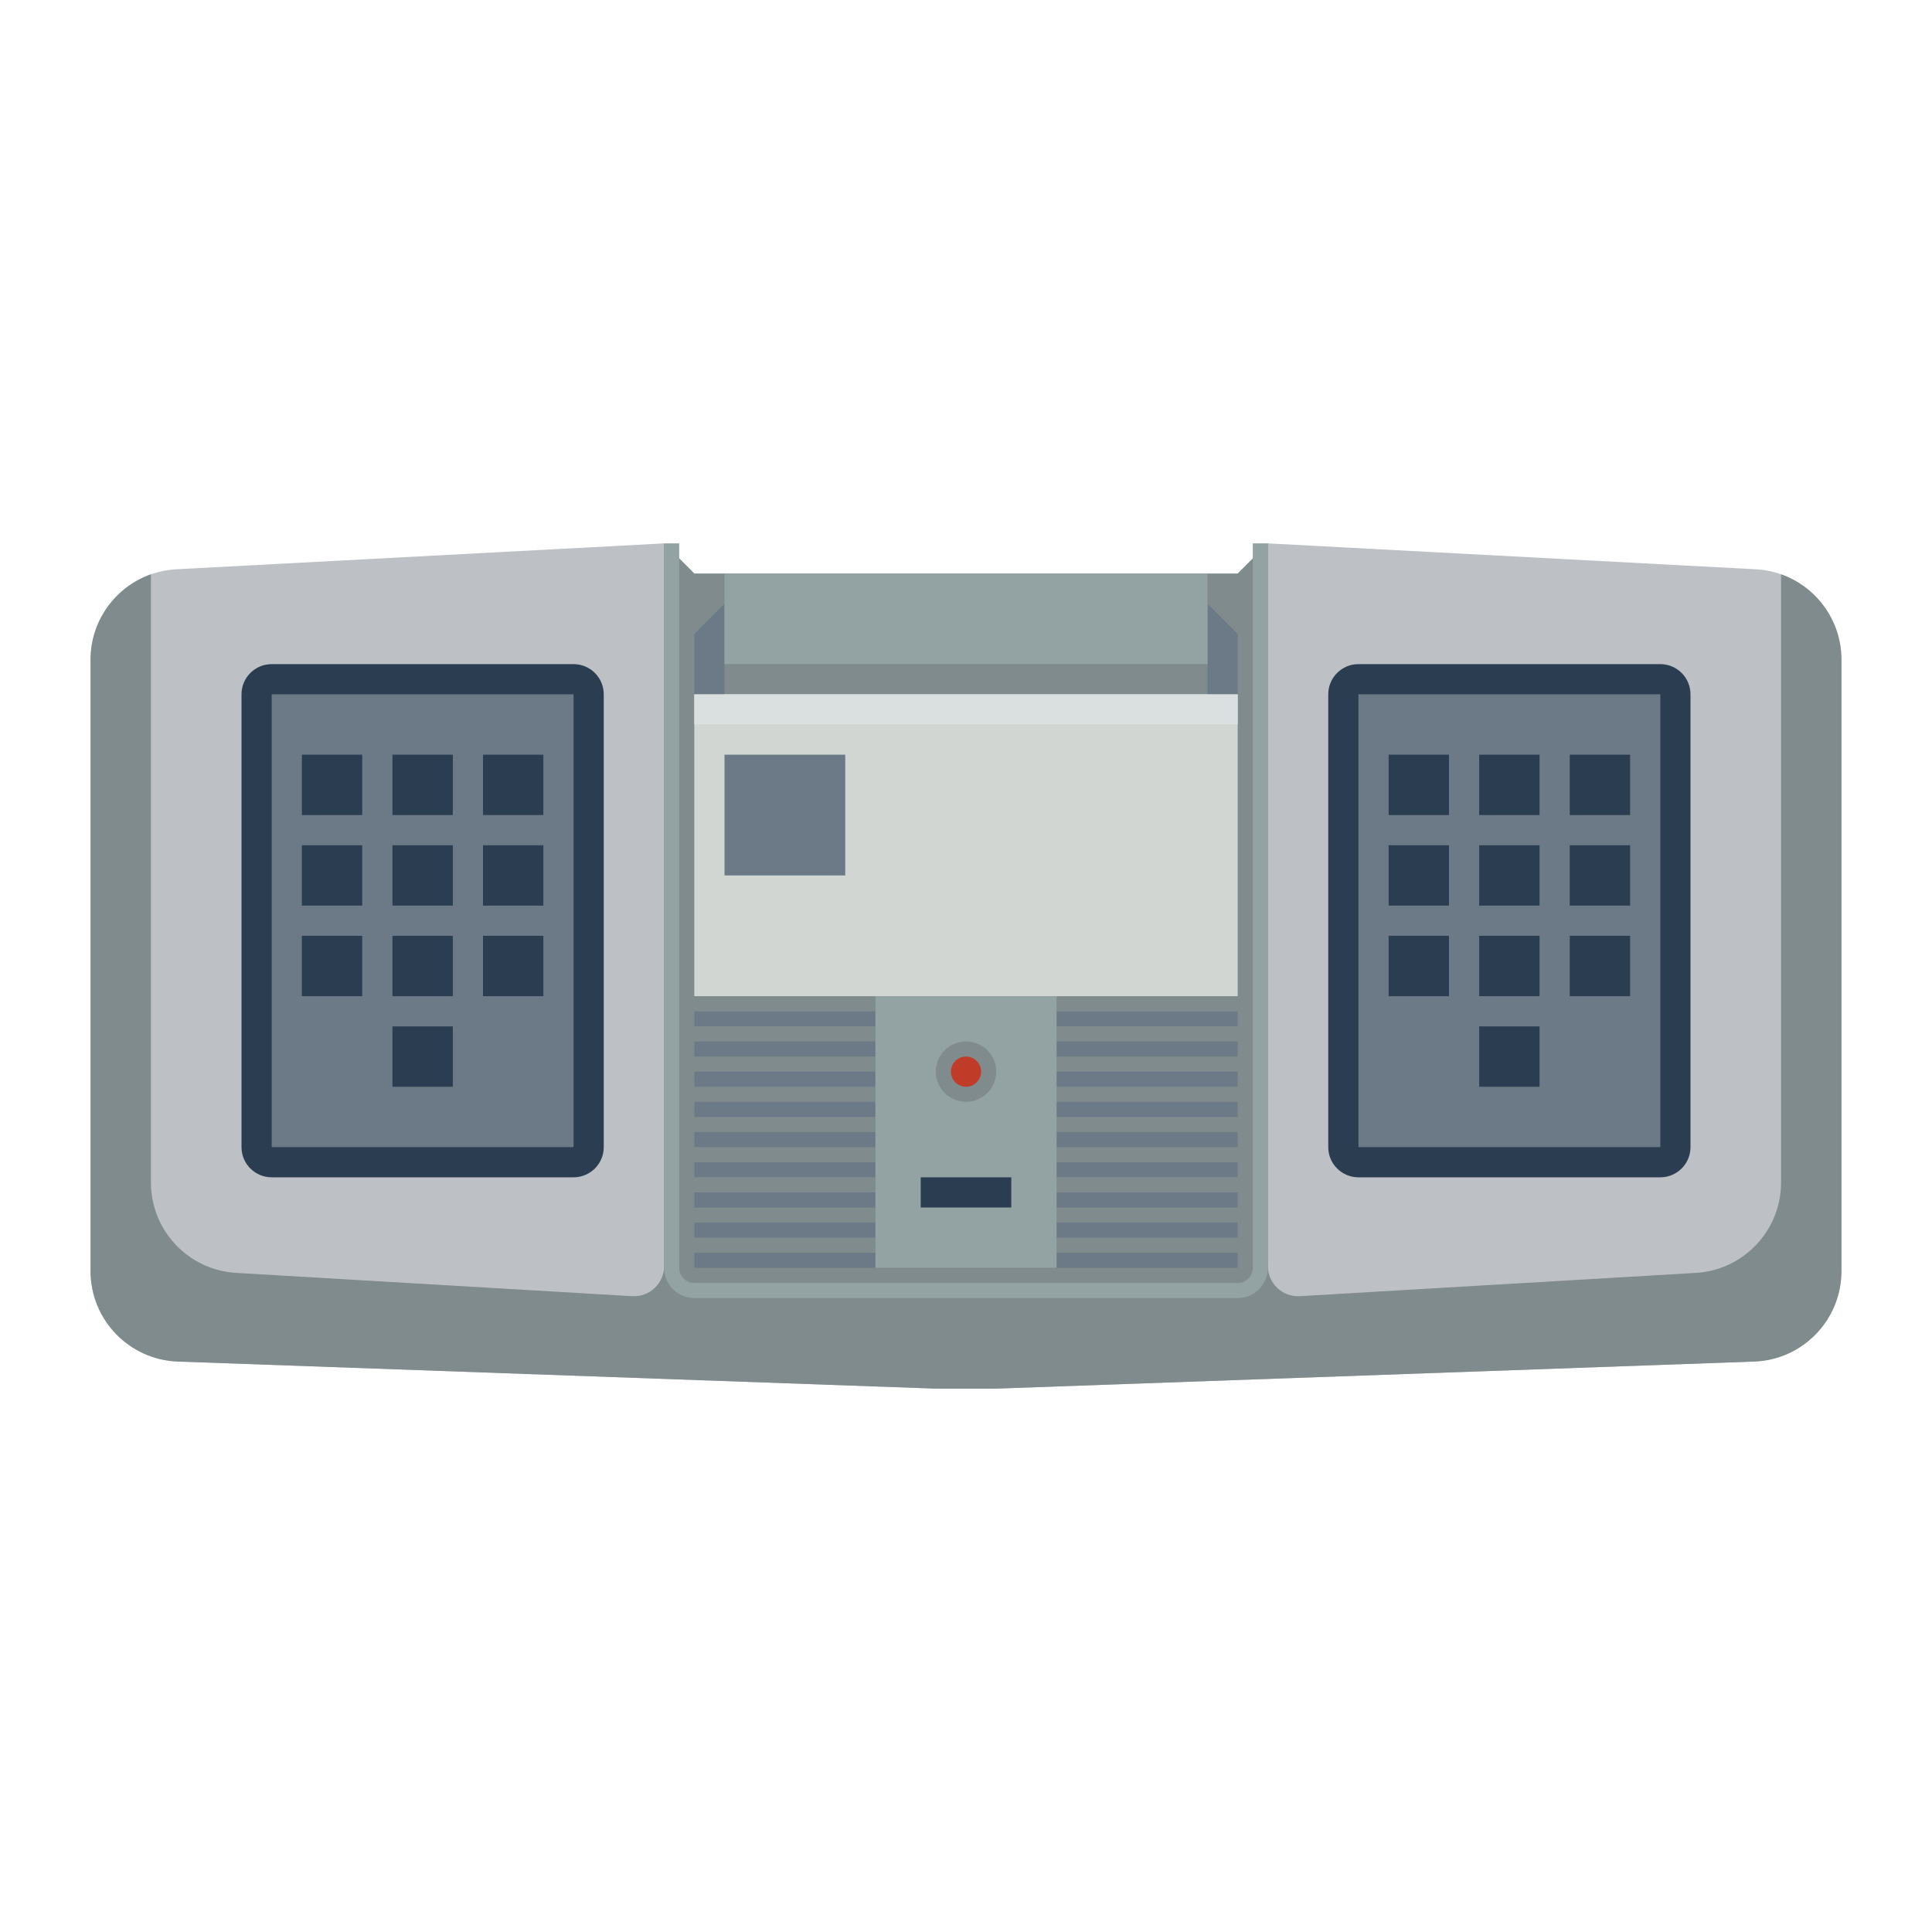 <svg enable-background="new 0 0 256 256" viewBox="0 0 256 256" xmlns="http://www.w3.org/2000/svg"><path d="m168 72-4 4h-32-8-32l-4-4-64.599 3.43c-6.387.319-11.401 5.591-11.401 11.985v81.006c0 6.461 5.115 11.762 11.572 11.992l100.428 3.587h8l100.428-3.587c6.457-.231 11.572-5.532 11.572-11.992v-81.006c0-6.394-5.014-11.666-11.401-11.985z" fill="#bdc1c6"/><path d="m76 156h-40c-2.209 0-4-1.791-4-4v-60c0-2.209 1.791-4 4-4h40c2.209 0 4 1.791 4 4v60c0 2.209-1.791 4-4 4z" fill="#2b3e51"/><path d="m36 92h40v60h-40z" fill="#6c7a88"/><g fill="#2b3e51"><path d="m40 100h8v8h-8z"/><path d="m52 100h8v8h-8z"/><path d="m64 100h8v8h-8z"/><path d="m40 112h8v8h-8z"/><path d="m52 112h8v8h-8z"/><path d="m64 112h8v8h-8z"/><path d="m40 124h8v8h-8z"/><path d="m52 124h8v8h-8z"/><path d="m64 124h8v8h-8z"/><path d="m52 136h8v8h-8z"/><path d="m220 156h-40c-2.209 0-4-1.791-4-4v-60c0-2.209 1.791-4 4-4h40c2.209 0 4 1.791 4 4v60c0 2.209-1.791 4-4 4z"/></g><path d="m180 92h40v60h-40z" fill="#6c7a88"/><path d="m184 100h8v8h-8z" fill="#2b3e51"/><path d="m196 100h8v8h-8z" fill="#2b3e51"/><path d="m208 100h8v8h-8z" fill="#2b3e51"/><path d="m184 112h8v8h-8z" fill="#2b3e51"/><path d="m196 112h8v8h-8z" fill="#2b3e51"/><path d="m208 112h8v8h-8z" fill="#2b3e51"/><path d="m184 124h8v8h-8z" fill="#2b3e51"/><path d="m196 124h8v8h-8z" fill="#2b3e51"/><path d="m208 124h8v8h-8z" fill="#2b3e51"/><path d="m196 136h8v8h-8z" fill="#2b3e51"/><path d="m236 76.1v80.586c0 6.354-4.953 11.606-11.295 11.979l-52.47 3.086c-2.298.135-4.235-1.692-4.235-3.993v-95.558-.2l-4 4h-32-8-32l-4-4v.2 95.558c0 2.301-1.937 4.128-4.235 3.993l-52.47-3.086c-6.342-.374-11.295-5.626-11.295-11.98v-80.585c-4.679 1.653-8 6.112-8 11.315v81.006c0 6.461 5.115 11.762 11.572 11.992l100.428 3.587h8l100.428-3.587c6.457-.231 11.572-5.532 11.572-11.992v-81.006c0-5.204-3.321-9.663-8-11.315z" fill="#7f8b8c"/><path d="m92 92h72v40h-72z" fill="#d1d6d2"/><path d="m96 100h16v16h-16z" fill="#6c7a88"/><path d="m96 92h-4v-8l4-4z" fill="#6c7a88"/><path d="m164 92h-4v-12l4 4z" fill="#6c7a88"/><path d="m96 76h64v12h-64z" fill="#93a3a3"/><path d="m166 72v96c0 1.103-.897 2-2 2h-72c-1.103 0-2-.897-2-2v-96h-2v96c0 2.209 1.791 4 4 4h72c2.209 0 4-1.791 4-4v-96z" fill="#93a3a3"/><path d="m92 134h72v2h-72z" fill="#6c7a88"/><path d="m92 138h72v2h-72z" fill="#6c7a88"/><path d="m92 142h72v2h-72z" fill="#6c7a88"/><path d="m92 146h72v2h-72z" fill="#6c7a88"/><path d="m92 150h72v2h-72z" fill="#6c7a88"/><path d="m92 154h72v2h-72z" fill="#6c7a88"/><path d="m92 158h72v2h-72z" fill="#6c7a88"/><path d="m92 162h72v2h-72z" fill="#6c7a88"/><path d="m92 166h72v2h-72z" fill="#6c7a88"/><path d="m116 132h24v36h-24z" fill="#93a3a3"/><path d="m122 156h12v4h-12z" fill="#2b3e51"/><path d="m128 138c-2.206 0-4 1.794-4 4s1.794 4 4 4 4-1.794 4-4-1.794-4-4-4z" fill="#7f8b8c"/><circle cx="128" cy="142" fill="#c13c28" r="2"/><path d="m92 92h72v4h-72z" fill="#dadfe0"/></svg>